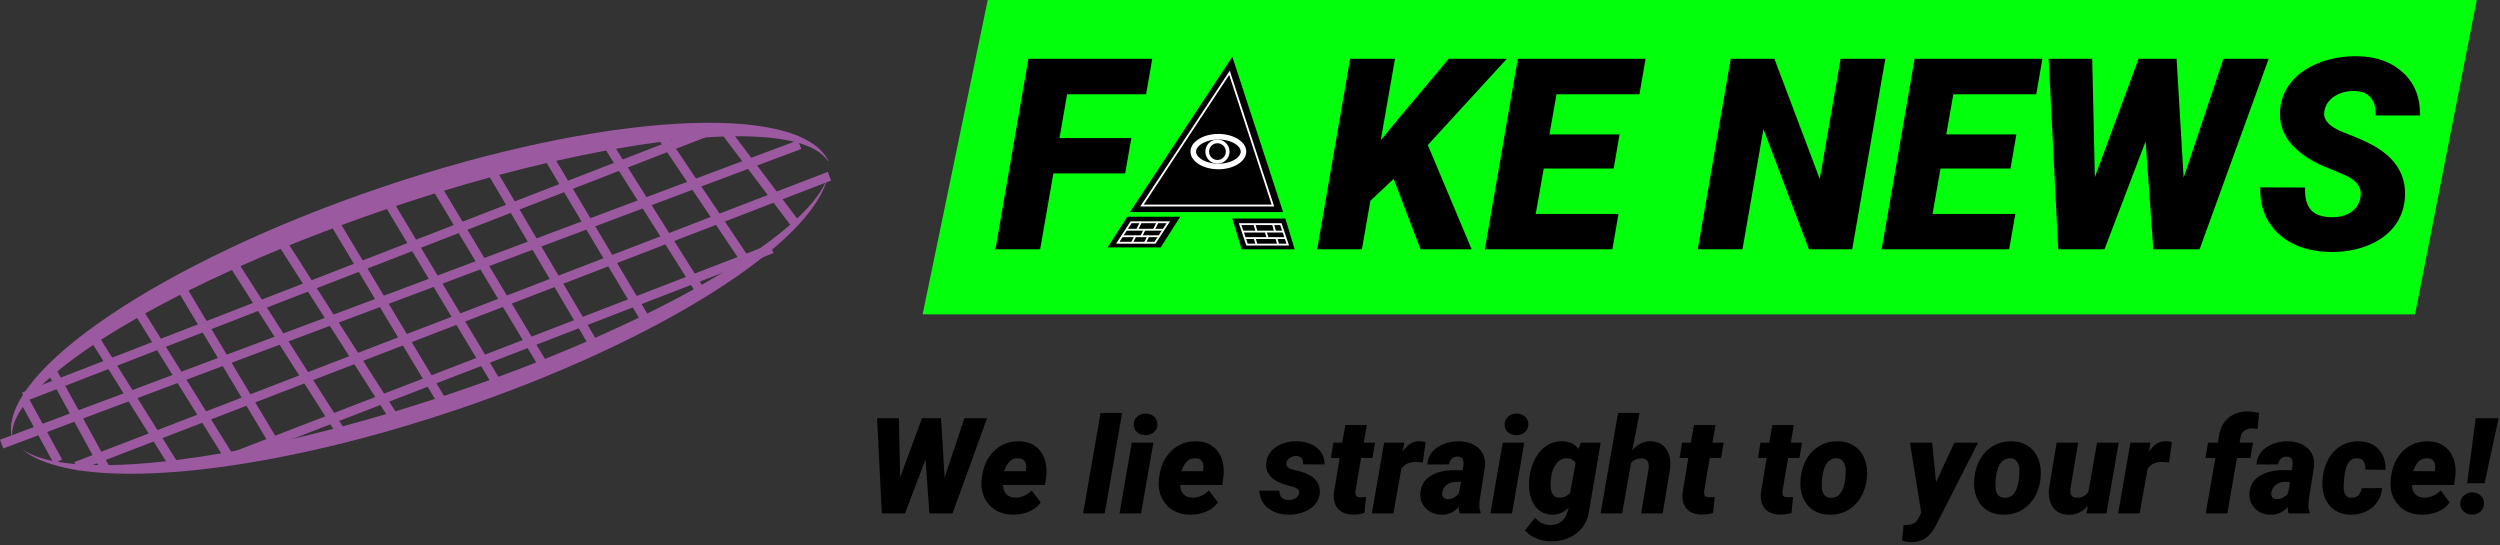 <svg width="1344" height="293" viewBox="0 0 1344 293" fill="none" xmlns="http://www.w3.org/2000/svg">
<rect x="0" y="0" width="1344" height="293" fill="#333333" stroke="none"/>
<path d="M531 0L1331.5 0L1298.32 169H496L531 0Z" fill="#02FF0C"/>
<path d="M507.801 256.77L518.488 224.812H530.652L512.09 276H499.645L497.57 246.996L486.531 276H474.086L471.52 224.812H483.227L483.93 256.629L495.672 224.812H505.902L507.801 256.77ZM544.434 276.703C541.035 276.68 538 275.883 535.328 274.312C532.68 272.719 530.676 270.516 529.316 267.703C527.957 264.867 527.418 261.75 527.699 258.352L527.805 257.367C528.438 251.109 530.605 246.164 534.309 242.531C538.035 238.875 542.594 237.117 547.984 237.258C551.242 237.305 554.031 238.137 556.352 239.754C558.672 241.348 560.371 243.562 561.449 246.398C562.527 249.211 562.879 252.375 562.504 255.891L561.836 260.707H539.195C539.242 262.699 539.805 264.316 540.883 265.559C541.961 266.801 543.531 267.457 545.594 267.527C548.945 267.621 551.957 266.332 554.629 263.66L559.48 270.094C558.051 272.133 556.047 273.738 553.469 274.91C550.914 276.059 548.113 276.656 545.066 276.703H544.434ZM547.246 246.363C545.605 246.316 544.176 246.832 542.957 247.91C541.762 248.988 540.719 250.793 539.828 253.324H551.395L551.605 252.305C551.746 251.484 551.77 250.711 551.676 249.984C551.277 247.641 549.801 246.434 547.246 246.363ZM593.898 276H582.297L591.648 222H603.25L593.898 276ZM613.445 276H601.844L608.453 237.961H620.055L613.445 276ZM609.473 228.363C609.426 226.652 610.023 225.223 611.266 224.074C612.531 222.926 614.055 222.352 615.836 222.352C617.641 222.352 619.141 222.867 620.336 223.898C621.555 224.93 622.188 226.277 622.234 227.941C622.281 229.676 621.684 231.117 620.441 232.266C619.199 233.391 617.676 233.953 615.871 233.953C614.113 233.953 612.613 233.449 611.371 232.441C610.152 231.41 609.52 230.051 609.473 228.363ZM639.707 276.703C636.309 276.68 633.273 275.883 630.602 274.312C627.953 272.719 625.949 270.516 624.59 267.703C623.23 264.867 622.691 261.75 622.973 258.352L623.078 257.367C623.711 251.109 625.879 246.164 629.582 242.531C633.309 238.875 637.867 237.117 643.258 237.258C646.516 237.305 649.305 238.137 651.625 239.754C653.945 241.348 655.645 243.562 656.723 246.398C657.801 249.211 658.152 252.375 657.777 255.891L657.109 260.707H634.469C634.516 262.699 635.078 264.316 636.156 265.559C637.234 266.801 638.805 267.457 640.867 267.527C644.219 267.621 647.23 266.332 649.902 263.66L654.754 270.094C653.324 272.133 651.32 273.738 648.742 274.91C646.188 276.059 643.387 276.656 640.34 276.703H639.707ZM642.52 246.363C640.879 246.316 639.449 246.832 638.23 247.91C637.035 248.988 635.992 250.793 635.102 253.324H646.668L646.879 252.305C647.02 251.484 647.043 250.711 646.949 249.984C646.551 247.641 645.074 246.434 642.52 246.363ZM698.418 265.102C698.723 263.555 697.527 262.395 694.832 261.621L692.336 260.988C688.258 259.91 685.27 258.398 683.371 256.453C681.473 254.508 680.582 252.199 680.699 249.527C680.816 245.871 682.434 242.906 685.551 240.633C688.691 238.336 692.512 237.211 697.012 237.258C701.488 237.305 705.109 238.441 707.875 240.668C710.664 242.895 712.082 245.895 712.129 249.668L700.598 249.633C700.691 246.633 699.367 245.133 696.625 245.133C695.453 245.133 694.363 245.484 693.355 246.188C692.348 246.867 691.75 247.781 691.562 248.93C691.164 250.828 692.84 252.129 696.59 252.832C699.848 253.605 702.367 254.508 704.148 255.539C705.93 256.547 707.289 257.801 708.227 259.301C709.164 260.801 709.598 262.605 709.527 264.715C709.457 267.012 708.707 269.062 707.277 270.867C705.848 272.672 703.773 274.113 701.055 275.191C698.359 276.27 695.43 276.773 692.266 276.703C689.523 276.68 686.969 276.105 684.602 274.98C682.258 273.855 680.418 272.332 679.082 270.41C677.77 268.465 677.09 266.238 677.043 263.73L687.801 263.801C687.848 267.176 689.535 268.84 692.863 268.793C694.293 268.793 695.512 268.477 696.52 267.844C697.527 267.188 698.16 266.273 698.418 265.102ZM734.805 228.504L733.152 237.961H739.234L737.793 246.188H731.711L728.758 263.66C728.594 264.855 728.664 265.758 728.969 266.367C729.297 266.977 730.094 267.305 731.359 267.352C731.852 267.375 732.859 267.316 734.383 267.176L733.539 275.754C731.594 276.387 729.52 276.68 727.316 276.633C723.73 276.586 721.047 275.531 719.266 273.469C717.484 271.406 716.758 268.605 717.086 265.066L720.18 246.188H715.469L716.875 237.961H721.586L723.238 228.504H734.805ZM764.898 248.684C763.656 248.496 762.461 248.379 761.312 248.332C757.844 248.238 755.195 249.434 753.367 251.918L749.078 276H737.512L744.121 237.961L754.914 237.926L754.035 242.918C756.52 239.074 759.449 237.152 762.824 237.152C763.785 237.152 764.98 237.316 766.41 237.645L764.898 248.684ZM784.691 276C784.363 275.086 784.199 273.938 784.199 272.555C781.598 275.414 778.492 276.797 774.883 276.703C771.578 276.656 768.836 275.555 766.656 273.398C764.477 271.242 763.457 268.629 763.598 265.559C763.715 261.434 765.438 258.27 768.766 256.066C772.094 253.84 776.641 252.727 782.406 252.727L786.273 252.797L786.695 250.652L786.836 248.789C786.742 246.656 785.676 245.555 783.637 245.484C781.105 245.438 779.547 246.832 778.961 249.668L767.359 249.703C767.477 247.148 768.309 244.934 769.855 243.059C771.402 241.16 773.5 239.707 776.148 238.699C778.82 237.668 781.656 237.188 784.656 237.258C787.539 237.328 790.059 237.938 792.215 239.086C794.395 240.211 796.023 241.793 797.102 243.832C798.18 245.848 798.59 248.18 798.332 250.828L795.484 268.723L795.309 270.902C795.215 272.637 795.438 274.113 795.977 275.332L795.941 276H784.691ZM778.082 268.336C780.449 268.43 782.523 267.387 784.305 265.207L785.465 259.09L782.477 259.055C780.625 259.102 779.031 259.652 777.695 260.707C776.359 261.738 775.574 263.156 775.34 264.961C775.223 265.922 775.398 266.719 775.867 267.352C776.359 267.961 777.098 268.289 778.082 268.336ZM812.852 276H801.25L807.859 237.961H819.461L812.852 276ZM808.879 228.363C808.832 226.652 809.43 225.223 810.672 224.074C811.938 222.926 813.461 222.352 815.242 222.352C817.047 222.352 818.547 222.867 819.742 223.898C820.961 224.93 821.594 226.277 821.641 227.941C821.688 229.676 821.09 231.117 819.848 232.266C818.605 233.391 817.082 233.953 815.277 233.953C813.52 233.953 812.02 233.449 810.777 232.441C809.559 231.41 808.926 230.051 808.879 228.363ZM822.168 256.91C822.613 253.09 823.656 249.633 825.297 246.539C826.961 243.445 829.035 241.113 831.52 239.543C834.004 237.949 836.816 237.176 839.957 237.223C843.777 237.316 846.66 238.688 848.605 241.336L849.836 237.926L860.523 237.961L854.301 274.523C853.598 279.68 851.336 283.746 847.516 286.723C843.695 289.699 838.938 291.117 833.242 290.977C830.711 290.93 828.262 290.426 825.895 289.465C823.527 288.504 821.5 287.051 819.812 285.105L825.297 278.285C827.336 280.863 829.984 282.188 833.242 282.258C838.375 282.352 841.633 279.621 843.016 274.066L843.297 272.906C840.672 275.484 837.777 276.75 834.613 276.703C832.176 276.68 830.031 276.07 828.18 274.875C826.328 273.656 824.875 271.91 823.82 269.637C822.766 267.363 822.168 264.832 822.027 262.043C821.934 260.637 821.98 258.926 822.168 256.91ZM833.594 260.672C833.594 262.828 833.98 264.504 834.754 265.699C835.527 266.895 836.652 267.516 838.129 267.562C840.309 267.656 842.289 266.812 844.07 265.031L847.059 248.895C846.121 247.254 844.551 246.41 842.348 246.363C840.098 246.316 838.211 247.277 836.688 249.246C835.164 251.191 834.203 253.758 833.805 256.945C833.664 258.422 833.594 259.664 833.594 260.672ZM877.504 242.109C880.34 238.805 883.609 237.176 887.312 237.223C891.133 237.316 893.957 238.711 895.785 241.406C897.637 244.102 898.305 247.758 897.789 252.375L893.852 276H882.285L886.258 252.234C886.352 251.438 886.375 250.688 886.328 249.984C886.164 247.664 884.875 246.469 882.461 246.398C880.375 246.352 878.523 247.113 876.906 248.684L872.055 276H860.488L869.875 222H881.441L877.504 242.109ZM922.258 228.504L920.605 237.961H926.688L925.246 246.188H919.164L916.211 263.66C916.047 264.855 916.117 265.758 916.422 266.367C916.75 266.977 917.547 267.305 918.812 267.352C919.305 267.375 920.312 267.316 921.836 267.176L920.992 275.754C919.047 276.387 916.973 276.68 914.77 276.633C911.184 276.586 908.5 275.531 906.719 273.469C904.938 271.406 904.211 268.605 904.539 265.066L907.633 246.188H902.922L904.328 237.961H909.039L910.691 228.504H922.258ZM964.375 228.504L962.723 237.961H968.805L967.363 246.188H961.281L958.328 263.66C958.164 264.855 958.234 265.758 958.539 266.367C958.867 266.977 959.664 267.305 960.93 267.352C961.422 267.375 962.43 267.316 963.953 267.176L963.109 275.754C961.164 276.387 959.09 276.68 956.887 276.633C953.301 276.586 950.617 275.531 948.836 273.469C947.055 271.406 946.328 268.605 946.656 265.066L949.75 246.188H945.039L946.445 237.961H951.156L952.809 228.504H964.375ZM988.141 237.258C991.539 237.305 994.48 238.16 996.965 239.824C999.449 241.465 1001.27 243.762 1002.41 246.715C1003.59 249.668 1004.01 252.949 1003.68 256.559L1003.61 257.332C1002.95 263.168 1000.79 267.879 997.105 271.465C993.426 275.051 988.879 276.797 983.465 276.703C980.09 276.656 977.172 275.824 974.711 274.207C972.25 272.566 970.422 270.281 969.227 267.352C968.055 264.422 967.633 261.164 967.961 257.578C968.547 251.344 970.68 246.375 974.359 242.672C978.062 238.969 982.656 237.164 988.141 237.258ZM979.527 257.578L979.422 259.652C979.094 264.879 980.688 267.539 984.203 267.633C988.75 267.773 991.387 264.082 992.113 256.559L992.254 253.359C992.301 251.25 991.902 249.574 991.059 248.332C990.238 247.066 989.02 246.41 987.402 246.363C985.27 246.293 983.512 247.172 982.129 249C980.77 250.805 979.902 253.664 979.527 257.578ZM1040.8 259.266L1050.65 237.961H1063.41L1041.12 281.695C1039.46 285.141 1037.54 287.625 1035.36 289.148C1033.2 290.695 1030.62 291.469 1027.62 291.469C1026.29 291.469 1024.59 291.211 1022.52 290.695L1023.4 282.223H1024.74C1026.17 282.223 1027.42 281.988 1028.5 281.52C1029.58 281.074 1030.48 280.195 1031.21 278.883L1032.86 275.719L1026.78 237.961H1038.73L1040.8 259.266ZM1081.52 237.258C1084.91 237.305 1087.86 238.16 1090.34 239.824C1092.82 241.465 1094.64 243.762 1095.79 246.715C1096.96 249.668 1097.38 252.949 1097.05 256.559L1096.98 257.332C1096.33 263.168 1094.16 267.879 1090.48 271.465C1086.8 275.051 1082.25 276.797 1076.84 276.703C1073.46 276.656 1070.55 275.824 1068.09 274.207C1065.62 272.566 1063.8 270.281 1062.6 267.352C1061.43 264.422 1061.01 261.164 1061.34 257.578C1061.92 251.344 1064.05 246.375 1067.73 242.672C1071.44 238.969 1076.03 237.164 1081.52 237.258ZM1072.9 257.578L1072.8 259.652C1072.47 264.879 1074.06 267.539 1077.58 267.633C1082.12 267.773 1084.76 264.082 1085.49 256.559L1085.63 253.359C1085.68 251.25 1085.28 249.574 1084.43 248.332C1083.61 247.066 1082.39 246.41 1080.78 246.363C1078.64 246.293 1076.89 247.172 1075.5 249C1074.14 250.805 1073.28 253.664 1072.9 257.578ZM1122.44 271.852C1119.6 275.203 1116.18 276.832 1112.17 276.738C1108.45 276.691 1105.63 275.391 1103.73 272.836C1101.86 270.281 1101.13 266.859 1101.55 262.57L1105.67 237.961H1117.23L1113.05 262.711C1112.98 263.391 1112.98 264.012 1113.05 264.574C1113.21 266.496 1114.35 267.492 1116.46 267.562C1118.9 267.656 1120.97 266.695 1122.68 264.68L1127.39 237.961H1139.03L1132.42 276H1121.66L1122.44 271.852ZM1166.1 248.684C1164.86 248.496 1163.66 248.379 1162.52 248.332C1159.05 248.238 1156.4 249.434 1154.57 251.918L1150.28 276H1138.71L1145.32 237.961L1156.12 237.926L1155.24 242.918C1157.72 239.074 1160.65 237.152 1164.03 237.152C1164.99 237.152 1166.18 237.316 1167.61 237.645L1166.1 248.684ZM1185.82 276L1190.99 246.188H1185.65L1187.05 237.961L1192.4 237.926L1192.86 234.586C1193.44 230.531 1195.06 227.309 1197.71 224.918C1200.54 222.387 1204.23 221.145 1208.78 221.191C1209.95 221.191 1211.86 221.449 1214.51 221.965L1213.63 230.719C1212.55 230.438 1211.64 230.297 1210.89 230.297C1209.18 230.297 1207.76 230.695 1206.64 231.492C1205.54 232.266 1204.83 233.391 1204.53 234.867L1204 237.961H1211.21L1209.8 246.188H1202.59L1197.43 276H1185.82ZM1230.4 276C1230.07 275.086 1229.91 273.938 1229.91 272.555C1227.31 275.414 1224.2 276.797 1220.59 276.703C1217.29 276.656 1214.55 275.555 1212.37 273.398C1210.19 271.242 1209.17 268.629 1209.31 265.559C1209.43 261.434 1211.15 258.27 1214.48 256.066C1217.8 253.84 1222.35 252.727 1228.12 252.727L1231.98 252.797L1232.41 250.652L1232.55 248.789C1232.45 246.656 1231.39 245.555 1229.35 245.484C1226.82 245.438 1225.26 246.832 1224.67 249.668L1213.07 249.703C1213.19 247.148 1214.02 244.934 1215.57 243.059C1217.11 241.16 1219.21 239.707 1221.86 238.699C1224.53 237.668 1227.37 237.188 1230.37 237.258C1233.25 237.328 1235.77 237.938 1237.93 239.086C1240.11 240.211 1241.73 241.793 1242.81 243.832C1243.89 245.848 1244.3 248.18 1244.04 250.828L1241.2 268.723L1241.02 270.902C1240.93 272.637 1241.15 274.113 1241.69 275.332L1241.65 276H1230.4ZM1223.79 268.336C1226.16 268.43 1228.23 267.387 1230.02 265.207L1231.18 259.09L1228.19 259.055C1226.34 259.102 1224.74 259.652 1223.41 260.707C1222.07 261.738 1221.29 263.156 1221.05 264.961C1220.93 265.922 1221.11 266.719 1221.58 267.352C1222.07 267.961 1222.81 268.289 1223.79 268.336ZM1263.98 267.598C1265.64 267.645 1266.94 267.188 1267.88 266.227C1268.82 265.242 1269.41 263.977 1269.67 262.43L1280.5 262.395C1280.36 265.184 1279.53 267.68 1278 269.883C1276.5 272.086 1274.46 273.797 1271.89 275.016C1269.33 276.211 1266.59 276.773 1263.66 276.703C1258.6 276.609 1254.7 274.793 1251.95 271.254C1249.21 267.691 1248.1 263.098 1248.61 257.473L1248.72 256.629C1249.14 252.785 1250.22 249.387 1251.95 246.434C1253.69 243.457 1255.96 241.16 1258.77 239.543C1261.61 237.926 1264.77 237.164 1268.27 237.258C1272.7 237.352 1276.19 238.77 1278.74 241.512C1281.32 244.23 1282.56 247.91 1282.47 252.551L1271.64 252.516C1271.76 248.484 1270.32 246.434 1267.32 246.363C1263.24 246.223 1260.89 249.656 1260.29 256.664L1259.97 260.25L1259.93 261.586C1259.93 265.523 1261.28 267.527 1263.98 267.598ZM1301.91 276.703C1298.51 276.68 1295.48 275.883 1292.8 274.312C1290.16 272.719 1288.15 270.516 1286.79 267.703C1285.43 264.867 1284.89 261.75 1285.18 258.352L1285.28 257.367C1285.91 251.109 1288.08 246.164 1291.79 242.531C1295.51 238.875 1300.07 237.117 1305.46 237.258C1308.72 237.305 1311.51 238.137 1313.83 239.754C1316.15 241.348 1317.85 243.562 1318.93 246.398C1320 249.211 1320.36 252.375 1319.98 255.891L1319.31 260.707H1296.67C1296.72 262.699 1297.28 264.316 1298.36 265.559C1299.44 266.801 1301.01 267.457 1303.07 267.527C1306.42 267.621 1309.43 266.332 1312.11 263.66L1316.96 270.094C1315.53 272.133 1313.52 273.738 1310.95 274.91C1308.39 276.059 1305.59 276.656 1302.54 276.703H1301.91ZM1304.72 246.363C1303.08 246.316 1301.65 246.832 1300.43 247.91C1299.24 248.988 1298.2 250.793 1297.3 253.324H1308.87L1309.08 252.305C1309.22 251.484 1309.25 250.711 1309.15 249.984C1308.75 247.641 1307.28 246.434 1304.72 246.363ZM1335.73 259.793H1326.34L1330.95 224.812H1343.25L1335.73 259.793ZM1322.65 270.902C1322.61 269.191 1323.2 267.738 1324.45 266.543C1325.69 265.324 1327.22 264.715 1329.05 264.715C1330.86 264.715 1332.36 265.266 1333.55 266.367C1334.75 267.469 1335.37 268.84 1335.41 270.48C1335.46 272.238 1334.86 273.715 1333.62 274.91C1332.38 276.082 1330.84 276.668 1329.02 276.668C1327.26 276.668 1325.77 276.129 1324.55 275.051C1323.33 273.949 1322.7 272.566 1322.65 270.902Z" fill="black"/>
<path fill-rule="evenodd" clip-rule="evenodd" d="M11.869 211.059L382 67.396L383.809 72.058L13.678 215.72L11.869 211.059ZM429 75.396L0 236.396L1.757 241.077L430.757 80.078L429 75.396ZM445 92.396L40 248.396L41.797 253.062L446.797 97.062L445 92.396ZM414 131.396L119 245.396L120.802 250.06L415.802 136.06L414 131.396Z" fill="#9B59A0"/>
<path fill-rule="evenodd" clip-rule="evenodd" d="M245.892 220.13C137.097 256.895 39.177 264.941 11.707 241.348C15.613 244.171 21.144 246.295 28.096 247.74L12.266 218.717C8.047 224.767 6.051 230.319 6.563 235.196C6.438 234.973 6.318 234.748 6.202 234.522C-0.137 199.616 87.292 140.511 205.489 100.569C323.685 60.626 429.045 54.581 445.179 86.177C445.225 86.427 445.266 86.679 445.301 86.932C439.546 77.484 421.554 73.045 395.159 73.256L428.532 117.452C437.27 109.263 442.918 101.65 444.944 94.946C437.412 130.366 354.686 183.365 245.892 220.13ZM424.807 120.816L389 73.396L389.017 73.383C380.286 73.672 370.745 74.421 360.515 75.62L402.265 137.8C410.974 131.973 418.538 126.281 424.807 120.816ZM398.087 140.548L354.954 76.307C347.36 77.293 339.415 78.515 331.165 79.967L377.305 153.094C384.755 148.875 391.699 144.681 398.087 140.548ZM372.936 155.54L325.858 80.926C317.211 82.526 308.251 84.372 299.027 86.458L347.943 168.567C356.756 164.227 365.105 159.873 372.936 155.54ZM343.434 170.768L293.908 87.634C285.582 89.577 277.053 91.711 268.358 94.032L319.976 181.598C328.091 178.016 335.921 174.399 343.434 170.768ZM315.362 183.618L263.351 95.385C255.258 97.597 247.029 99.968 238.691 102.497L292.97 192.961C300.636 189.886 308.107 186.767 315.362 183.618ZM288.262 194.834L233.765 104.005C226.853 106.142 219.87 108.386 212.834 110.735L267.942 202.581C274.845 200.039 281.623 197.454 288.262 194.834ZM263.159 204.328L207.983 112.368C199.701 115.18 191.565 118.063 183.596 121.004L238.691 212.829C240.106 212.358 241.524 211.883 242.943 211.403C249.784 209.091 256.527 206.73 263.159 204.328ZM233.824 214.436L178.829 122.778C170.9 125.753 163.145 128.782 155.585 131.854L212.567 221.125C219.581 219.006 226.672 216.776 233.824 214.436ZM207.586 222.615L150.883 133.78C143.475 136.84 136.263 139.937 129.27 143.059L184.249 229.193C191.907 227.145 199.695 224.952 207.586 222.615ZM179.173 230.534L124.662 145.134C116.564 148.812 108.773 152.52 101.326 156.235L149.955 237.594C159.425 235.496 169.183 233.142 179.173 230.534ZM144.8 238.716L96.849 158.49C90.293 161.825 84.019 165.162 78.053 168.485L124.246 242.756L124.174 242.8C130.864 241.587 137.748 240.225 144.8 238.716ZM118.959 243.723C110.542 245.173 102.45 246.379 94.734 247.337L54.322 182.677C60.306 178.808 66.777 174.888 73.694 170.943L118.959 243.723ZM50.142 185.423C42.884 190.273 36.419 195.03 30.833 199.64L58.386 249.996L58.291 250.048C67.636 249.926 78.008 249.233 89.242 247.983L50.142 185.423ZM52.717 250.052L26.945 202.951C22.463 206.893 18.662 210.715 15.596 214.382L33.389 247.002L31.022 248.294C37.281 249.369 44.556 249.951 52.717 250.052Z" fill="#9B59A0"/>
<path d="M604.891 93.219H566.289L559.188 134H535.141L552.859 31.625H619.445L616.141 50.68H573.672L569.594 74.234H608.195L604.891 93.219ZM749.242 96.172L736.727 107.914L732.156 134H708.109L725.828 31.625H749.945L742.281 75.43L752.266 63.266L778.844 31.625H810.062L767.594 77.961L791.148 134H763.656L749.242 96.172ZM867.508 90.617H829.891L825.602 115.016H870.109L866.805 134H798.25L815.969 31.625H884.664L881.359 50.68H836.781L832.984 72.266H870.672L867.508 90.617ZM995.758 134H972.484L948.016 69.383L936.766 134H912.719L930.438 31.625H953.922L978.32 96.242L989.5 31.625H1013.55L995.758 134ZM1080.84 90.617H1043.22L1038.93 115.016H1083.44L1080.13 134H1011.58L1029.3 31.625H1097.99L1094.69 50.68H1050.11L1046.31 72.266H1084L1080.84 90.617ZM1173.93 95.539L1195.3 31.625H1219.63L1182.51 134H1157.62L1153.47 75.992L1131.39 134H1106.5L1101.37 31.625H1124.78L1126.19 95.258L1149.67 31.625H1170.13L1173.93 95.539ZM1268.92 106.297C1269.95 101 1267.09 96.898 1260.34 93.992L1248.81 89.211C1232.64 81.945 1224.95 72.055 1225.75 59.539C1226.08 53.82 1228.05 48.734 1231.66 44.281C1235.27 39.781 1240.26 36.289 1246.63 33.805C1253.01 31.32 1259.97 30.125 1267.52 30.219C1277.64 30.406 1285.77 33.359 1291.91 39.078C1298.1 44.797 1301.15 52.461 1301.05 62.07H1277.15C1277.29 58.133 1276.45 54.992 1274.62 52.648C1272.84 50.258 1269.88 49.016 1265.76 48.922C1261.73 48.828 1258.16 49.766 1255.07 51.734C1251.98 53.703 1250.15 56.352 1249.59 59.68C1248.7 64.367 1252.16 68.211 1259.99 71.211C1267.87 74.211 1273.59 76.789 1277.15 78.945C1288.35 85.648 1293.6 94.695 1292.9 106.086C1292.52 111.992 1290.62 117.172 1287.2 121.625C1283.78 126.078 1279.02 129.523 1272.93 131.961C1266.88 134.398 1260.09 135.57 1252.54 135.477C1247.01 135.383 1241.88 134.516 1237.14 132.875C1232.41 131.234 1228.35 128.844 1224.98 125.703C1218.13 119.375 1214.85 111.055 1215.13 100.742L1239.25 100.812C1238.97 106.062 1239.98 110.047 1242.27 112.766C1244.57 115.438 1248.44 116.773 1253.88 116.773C1257.91 116.773 1261.26 115.859 1263.93 114.031C1266.65 112.156 1268.31 109.578 1268.92 106.297Z" fill="black"/>
<path d="M672.32 114.875H639.625L630.555 134H604.047L658.258 31.625H680.898L699.812 134H674.781L672.32 114.875ZM648.625 95.82H669.859L665.359 60.523L648.625 95.82Z" fill="#02FF0C"/>
<path d="M662.5 30.5L689.78 114H607.5L662.5 30.5Z" fill="black"/>
<path d="M613.929 110.5L660.975 39.141L684.31 110.5H613.929Z" fill="black" stroke="white"/>
<path d="M606 116.5H634.5L624 133H595.5L606 116.5Z" fill="black"/>
<path d="M600.922 130.5L608.079 119.5H628.078L620.921 130.5H600.922Z" fill="black" stroke="white"/>
<path d="M662.5 117.5H691L696 134H667.5L662.5 117.5Z" fill="black"/>
<path d="M670.389 131.5L666.695 120.5H688.611L692.305 131.5H670.389Z" fill="black" stroke="white"/>
<path d="M668.5 81.5C668.5 83.429 667.262 85.393 664.804 86.95C662.365 88.495 658.902 89.5 655 89.5C651.098 89.5 647.635 88.495 645.196 86.95C642.738 85.393 641.5 83.429 641.5 81.5C641.5 79.571 642.738 77.607 645.196 76.05C647.635 74.505 651.098 73.5 655 73.5C658.902 73.5 662.365 74.505 664.804 76.05C667.262 77.607 668.5 79.571 668.5 81.5Z" fill="black" stroke="white" stroke-width="3"/>
<circle cx="654.5" cy="81.5" r="5.5" fill="black" stroke="white" stroke-width="2"/>
<line x1="662.447" y1="96.776" x2="666.447" y2="104.776" stroke="black"/>
<line x1="670.384" y1="92.68" x2="675.384" y2="98.68" stroke="black"/>
<line x1="665.429" y1="63.257" x2="662.429" y2="68.257" stroke="black"/>
<line x1="645.447" y1="63.776" x2="648.447" y2="69.776" stroke="black"/>
<line x1="652.5" y1="56" x2="652.5" y2="68" stroke="black"/>
<line x1="661.485" y1="56.121" x2="658.485" y2="68.121" stroke="black"/>
<line x1="637.329" y1="92.376" x2="629.329" y2="99.376" stroke="black"/>
<line x1="642.455" y1="94.207" x2="637.455" y2="105.207" stroke="black"/>
<line x1="654.498" y1="96.95" x2="655.497" y2="106.95" stroke="black"/>
<line x1="647.496" y1="97.062" x2="646.496" y2="105.062" stroke="black"/>
<line x1="605.5" y1="123.5" x2="625.5" y2="123.5" stroke="white"/>
<line x1="603" y1="127" x2="623" y2="127" stroke="white"/>
<line x1="622.447" y1="119.224" x2="620.447" y2="123.224" stroke="white"/>
<line x1="613.447" y1="119.224" x2="611.447" y2="123.224" stroke="white"/>
<line x1="615.447" y1="123.224" x2="613.447" y2="127.224" stroke="white"/>
<line x1="610.447" y1="126.724" x2="608.447" y2="130.724" stroke="white"/>
<line x1="617.447" y1="126.724" x2="615.447" y2="130.724" stroke="white"/>
<path d="M668 124.5H690" stroke="white"/>
<path d="M669 128H691" stroke="white"/>
<line x1="680.474" y1="124.842" x2="681.474" y2="127.842" stroke="white"/>
<path d="M684.474 120.842L685.5 124.5" stroke="white"/>
<path d="M674.474 120.842L675.5 124.5" stroke="white"/>
<path d="M674.474 127.842L675.5 131.5" stroke="white"/>
<path d="M686.174 128L687.2 131.658" stroke="white"/>
</svg>
